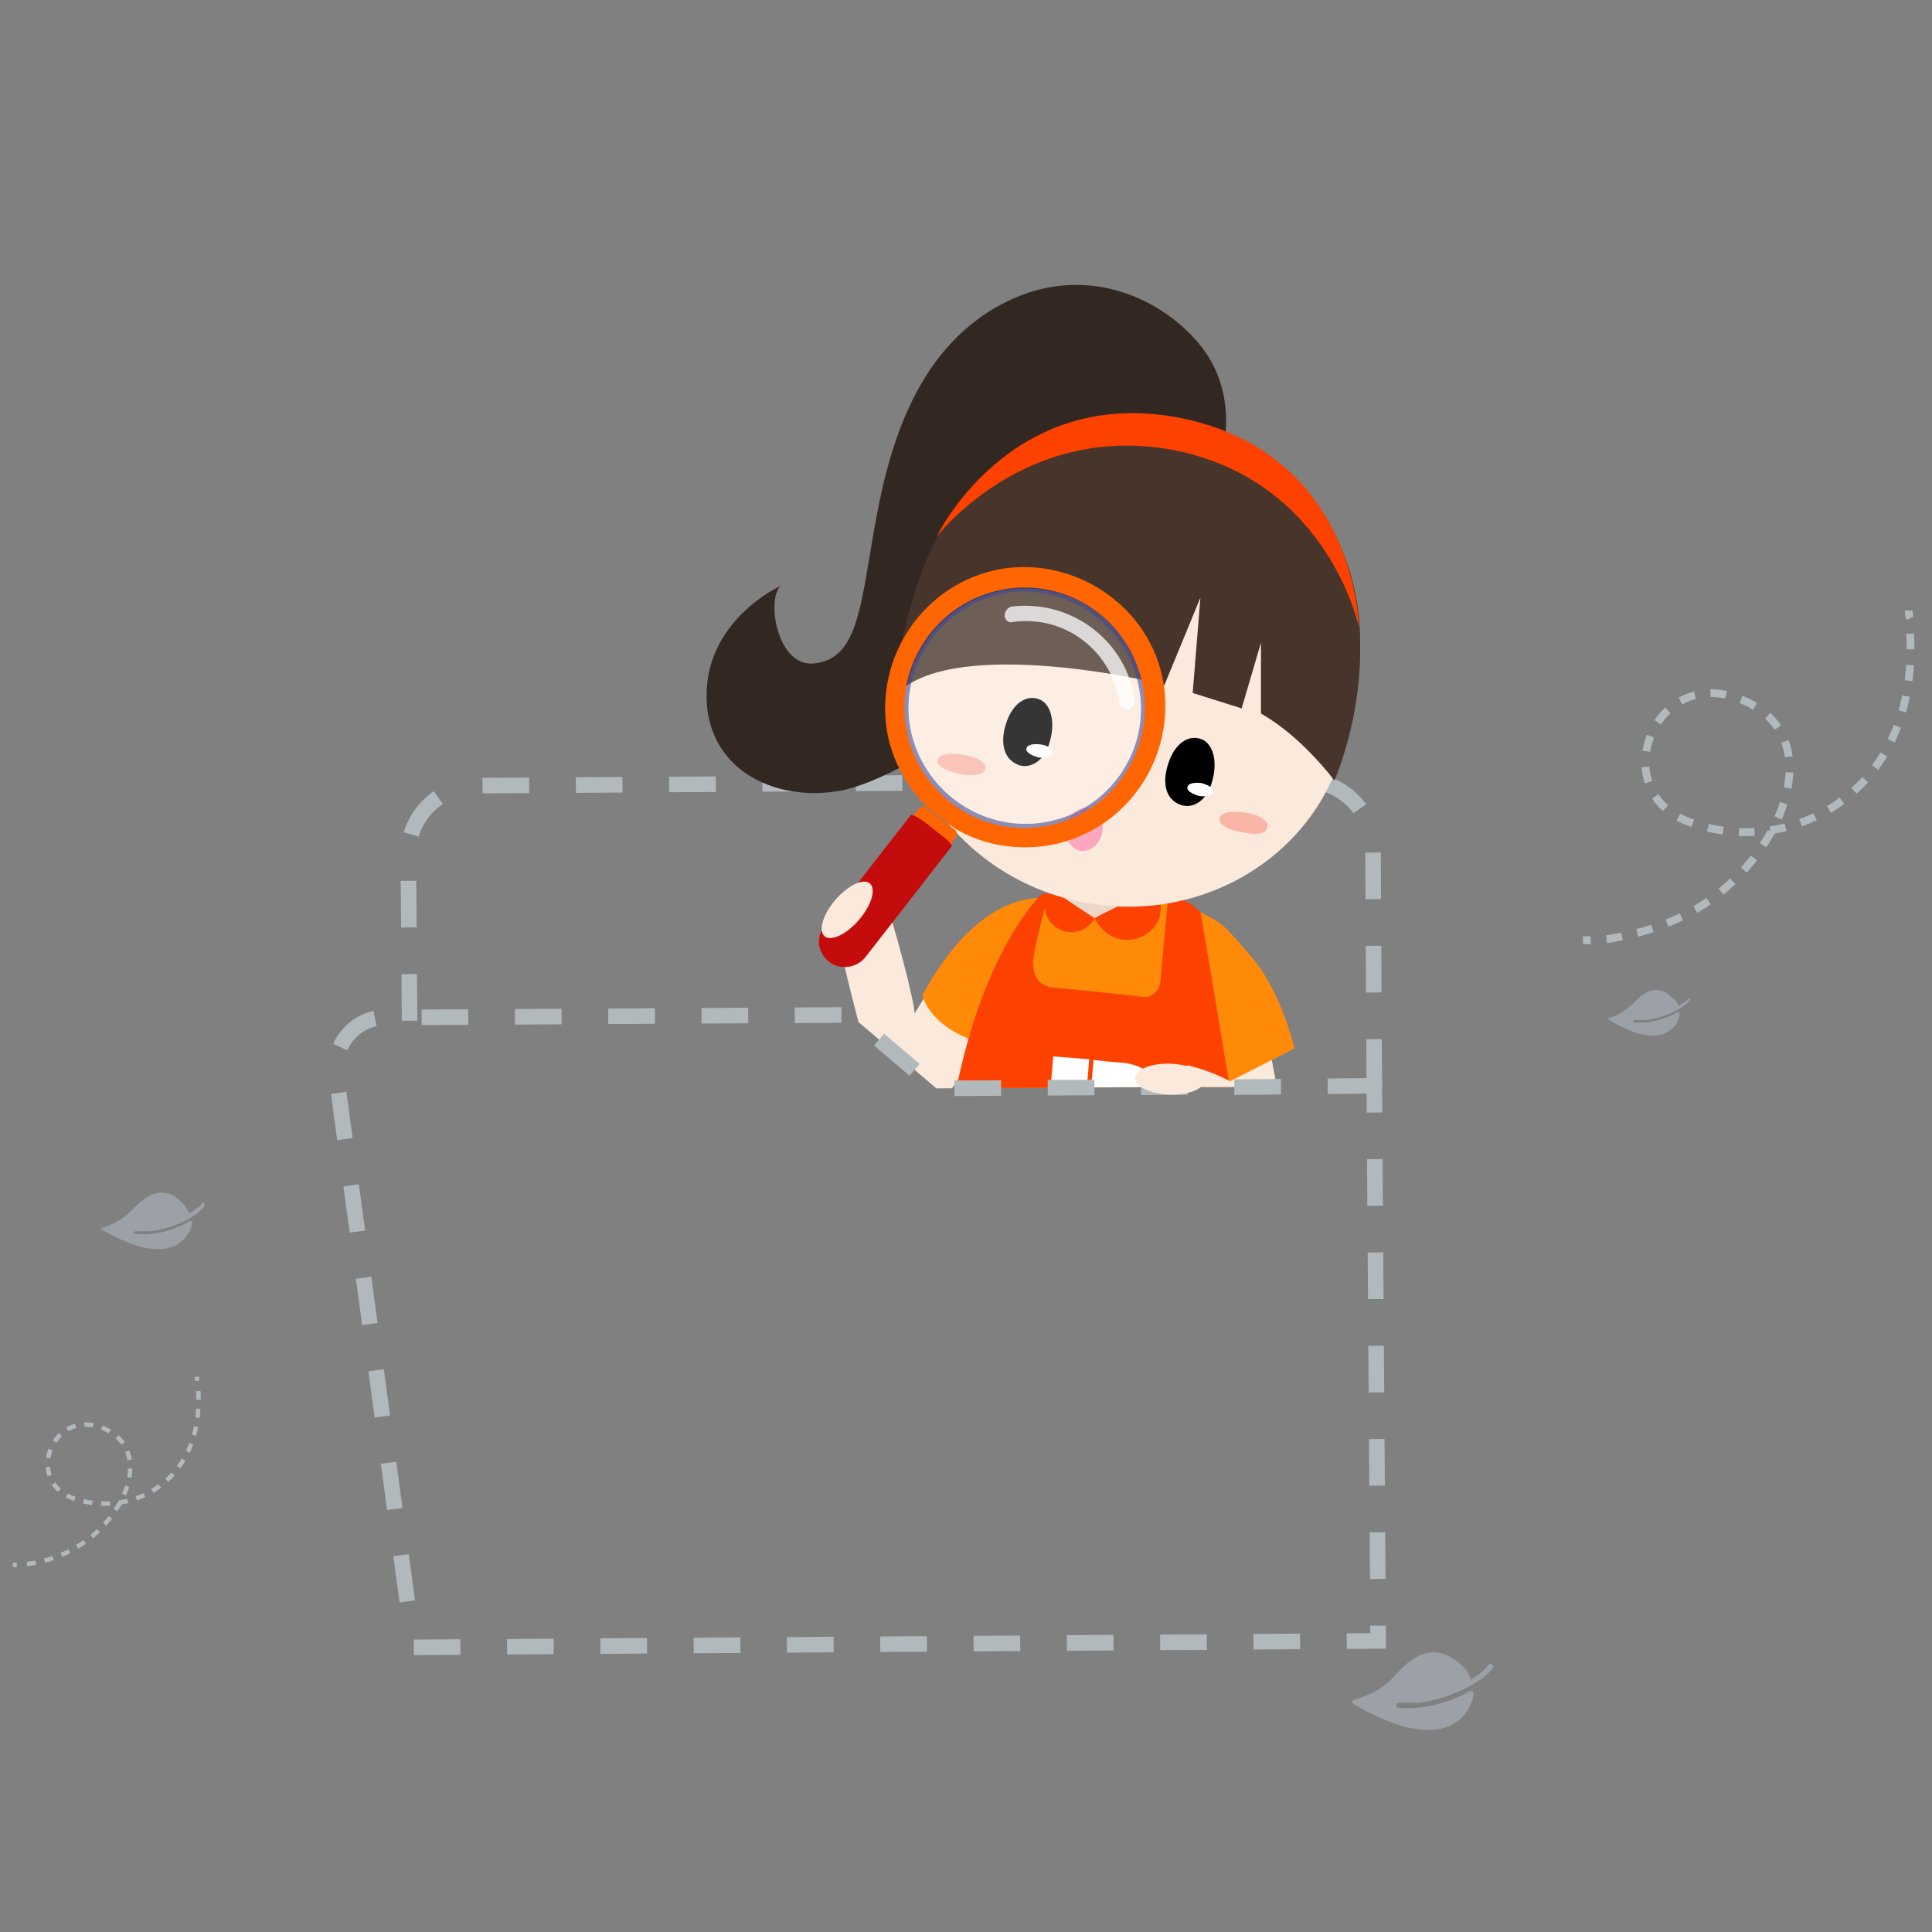 <?xml version="1.0" encoding="utf-8"?>
<!-- Generator: Adobe Illustrator 26.2.1, SVG Export Plug-In . SVG Version: 6.00 Build 0)  -->
<svg version="1.1" id="Layer_1" xmlns="http://www.w3.org/2000/svg" xmlns:xlink="http://www.w3.org/1999/xlink" x="0px" y="0px"
	 viewBox="0 0 150 150" style="enable-background:new 0 0 150 150;" xml:space="preserve">
<rect x="0" y="0" width="150" height="150" fill="#808080" stroke="none"/>
<style type="text/css">
	.st0{fill:none;stroke:#B2B9BD;stroke-width:1.207;stroke-dasharray:2.414;}
	.st1{fill:none;stroke:#B2B9BD;stroke-width:1.207;stroke-dasharray:3.622;}
	.st2{fill:none;stroke:#B2B9BD;stroke-width:0.604;}
	.st3{fill:none;stroke:#B2B9BD;stroke-width:0.604;stroke-dasharray:1.218,1.218;}
	.st4{fill:none;stroke:#B2B9BD;stroke-width:0.343;}
	.st5{fill:none;stroke:#B2B9BD;stroke-width:0.343;stroke-dasharray:0.692,0.692;}
	.st6{fill:#9CA1A7;}
	.st7{clip-path:url(#SVGID_00000178199176552173073300000004208464973263479740_);}
	.st8{fill:#1B1B1E;}
	.st9{fill:#2EA9EB;}
	.st10{fill:#FBE9DC;}
	.st11{fill:#FF8A08;}
	.st12{fill:#CAE50B;}
	.st13{fill:#ECD6C8;}
	.st14{fill:#FC4100;}
	.st15{fill:#FFFFFF;}
	.st16{fill:#332722;}
	.st17{fill:#47342A;}
	.st18{fill:#F9B5A5;}
	.st19{fill:#FCA7C0;}
	.st20{clip-path:url(#SVGID_00000183938186714958090490000003192405594143573655_);}
	.st21{opacity:0.21;fill:#FFFFFF;enable-background:new    ;}
	.st22{opacity:0.76;fill:#FFFFFF;enable-background:new    ;}
	.st23{opacity:0.58;fill:#3E4799;enable-background:new    ;}
	.st24{fill:none;}
	.st25{fill:#FF6500;}
	.st26{fill:#C40C0C;}
</style>
<g>
	<path class="st0" d="M32.1,127.9"/>
	<path class="st1" d="M106.7,84.3l-0.1-18.4c0-2.9-2.4-5.3-5.3-5.3L37,61c-2.9,0-5.3,2.4-5.3,5.3l0.1,13"/>
	<g>
		<g>
			<path class="st2" d="M148.2,47.4c0,0.2,0,0.4,0.1,0.6"/>
			<path class="st3" d="M148.3,49.2c0.7,12.6-9.6,17.5-17.2,14.6c-6.4-2.4-2.8-12,3.8-9.6c7.2,2.6,3.8,11.8-2.6,16
				c-3.1,2-6.5,2.6-8.2,2.8"/>
			<path class="st2" d="M123.5,73c-0.4,0-0.6,0-0.6,0"/>
		</g>
	</g>
	<g>
		<g>
			<path class="st4" d="M15.3,106.9c0,0.1,0,0.2,0,0.3"/>
			<path class="st5" d="M15.4,108c0.4,7.2-5.4,9.9-9.8,8.3c-3.6-1.4-1.6-6.8,2.2-5.5c4.1,1.5,2.2,6.7-1.5,9.1
				c-1.8,1.2-3.7,1.5-4.7,1.6"/>
			<path class="st4" d="M1.3,121.5c-0.2,0-0.3,0-0.3,0"/>
		</g>
	</g>
	<g>
		<g>
			<path class="st6" d="M105,132.1c0,0.1,0,0.1,0.1,0.2c6.1,3.6,8.3,1.5,8.9,0.4c0.2-0.4,0.4-0.8,0.4-1.2c0-0.1,0-0.1-0.1-0.2
				c-0.1,0-0.1,0-0.2,0c-0.8,0.5-3,1.5-5.5,1.3c-0.1,0-0.2-0.1-0.2-0.2c0-0.1,0.1-0.2,0.2-0.2c0.2,0,0.4,0,0.6,0c0.1,0,0.1,0,0.2,0
				s0.2,0,0.3,0c0.1,0,0.2,0,0.3,0h0.1c2.8-0.3,5.3-1.9,5.8-2.7c0.1-0.1,0-0.2-0.1-0.3s-0.2,0-0.3,0.1c-0.2,0.3-0.6,0.7-1.3,1.1
				c-0.2-0.7-0.8-1.3-1.5-1.7c-2-1.2-3.6,0.5-4.4,1.4c-1.1,1.2-2.3,1.6-3.2,1.9C105.1,132,105,132,105,132.1z"/>
		</g>
	</g>
	<g>
		<g>
			<path class="st6" d="M7.8,95.4C7.8,95.5,7.8,95.5,7.8,95.4c4.7,2.8,6.3,1.2,6.8,0.4c0.2-0.3,0.3-0.6,0.3-0.9c0-0.1,0-0.1-0.1-0.1
				h-0.1c-0.6,0.4-2.3,1.2-4.2,1c-0.1,0-0.1-0.1-0.1-0.1c0-0.1,0.1-0.1,0.1-0.1c0.1,0,0.3,0,0.4,0c0.1,0,0.1,0,0.2,0
				c0.1,0,0.2,0,0.2,0c0.1,0,0.2,0,0.2,0s0,0,0.1,0c2.1-0.2,4-1.4,4.3-2c0-0.1,0-0.2,0-0.2h-0.2c-0.1,0.2-0.5,0.5-1,0.8
				c-0.2-0.5-0.6-0.9-1.1-1.3c-1.5-0.9-2.7,0.4-3.3,1C9.4,94.8,8.6,95.1,7.8,95.4C7.9,95.3,7.8,95.3,7.8,95.4z"/>
		</g>
	</g>
	<g>
		<g>
			<path class="st6" d="M124.8,79.1C124.8,79.1,124.8,79.2,124.8,79.1c3.7,2.3,5,1,5.4,0.3c0.1-0.2,0.2-0.5,0.2-0.7
				c0,0,0-0.1-0.1-0.1h-0.1c-0.5,0.3-1.8,0.9-3.3,0.8c-0.1,0-0.1-0.1-0.1-0.1c0-0.1,0.1-0.1,0.1-0.1c0.1,0,0.2,0,0.3,0h0.1
				c0.1,0,0.1,0,0.2,0s0.1,0,0.2,0c0,0,0,0,0.1,0c1.6-0.2,3.2-1.1,3.4-1.6c0-0.1,0-0.1,0-0.1c-0.1,0-0.1,0-0.1,0
				c-0.1,0.2-0.4,0.4-0.8,0.6c-0.1-0.4-0.5-0.7-0.9-1c-1.2-0.7-2.1,0.3-2.6,0.8C126.1,78.6,125.4,78.9,124.8,79.1
				C124.8,79,124.8,79.1,124.8,79.1z"/>
		</g>
	</g>
	<g>
		<g>
			<g>
				<defs>
					<path id="SVGID_1_" d="M26,83.4l0.8-67.9l82.5,2.8l-2.6,66l-34,0.2L66,78.8L29.9,79C27.5,79,25.7,81.1,26,83.4z"/>
				</defs>
				<clipPath id="SVGID_00000083052297821348260140000018328955239289411211_">
					<use xlink:href="#SVGID_1_"  style="overflow:visible;"/>
				</clipPath>
				<g style="clip-path:url(#SVGID_00000083052297821348260140000018328955239289411211_);">
					<path class="st8" d="M86.5,97.9c0,0-0.5,8.4-2.3,15.7c-1.3,5.1-4,9.6-4.4,10.5c-0.4-0.2-6.4-1.2-6.4-1.1c0,0,2-4.7,2.5-10.3
						c0.7-7.5,0.1-16.5,0.1-16.5L86.5,97.9z"/>
					<path class="st9" d="M74.6,124.1l-2.8-0.5c-0.3-0.1-0.5-0.3-0.4-0.6c0.3-1.2,1.2-3.2,4-2.7s3.2,2.7,3.1,3.9
						c0,0.3-0.3,0.5-0.6,0.5C77.4,124.6,75.9,124.3,74.6,124.1z"/>
					<path class="st9" d="M79.3,123.5c0,0,0,0.4-1.6,0.2l-1.7,0.5c0,0,1.4,0.9,3.8,0.5c1.7-0.3-0.2-1.9-0.2-1.9L79.3,123.5z"/>
					<path class="st10" d="M91,72.4c0,0,1.1-0.3,3.2,1.9c0.6,0.6,2.2,0.9,2.7,1.8c1.4,2.6,1.9,6.9,2.6,10.1c0.8,3.4,1.7,5.7,2.3,5.9
						c1.6,0.7,1.4-0.9,0,0s-3,3-3.7,1.9s-6.9-13.3-6.6-17.9C92,72.5,91,72.4,91,72.4z"/>
					<path class="st8" d="M85.6,97.3c0,0,1.4,6.1,2,12.6s0.5,13.2,0.8,14.3c0.4-0.1,6.5-0.2,6.5-0.1c0-0.1,1.2-6.6,1.5-13.2
						c0.3-6.8-0.1-13.7-0.1-13.7L85.6,97.3z"/>
					<path class="st9" d="M91.9,125.8l2.8-0.1c0.3,0,0.6-0.3,0.5-0.6c-0.1-1.3-0.7-3.3-3.6-3.3c-2.9,0.1-3.6,2.2-3.7,3.4
						c0,0.3,0.2,0.6,0.6,0.6C89.1,125.8,90.6,125.8,91.9,125.8z"/>
					<path class="st10" d="M80.9,76.3c0,0,0.2,1-2.1,2.7c-0.6,0.5,0.2-0.4-0.7,0c-1.7,0.6-2.6,3.3-3.9,5.1c-1.7,2.4-4.1,3.1-5.1,1.9
						c-0.9-1-1.1-2.2-1.5-3.3c-1-3.3-2.1-7.8-2.4-9.4c-0.6-1.1,3.1-3.4,3.7-2.7c0.3,0.3,2.2,7.5,2.1,8.1c0.8-1.3,3-5,3.8-5.2
						c2.4-0.8,1.8,0.7,3.2,1C81,75.2,80.9,76.3,80.9,76.3z"/>
					<path class="st11" d="M82.6,70c0,0,0.7,0.9-0.7,3.8c-0.4,0.8,0,2.4-0.8,3.3c-1.5,1.8-2.5,2.4-4.8,3.9c0,0-3.7-0.8-4.7-3.7
						C76.9,67.5,82.6,70,82.6,70z"/>
					<path class="st11" d="M94.9,83.1c0-0.2-0.6-1.8-0.6-2.1c0.3,0.4,1.1,3,1.1,3l5.1-2.6c0,0-1-4.5-3.5-7.3
						c-0.5-0.5-1.8-2.3-2.9-2.8c-1.3-0.8-5.1-2.2-5.1-2.2s-7.4,1.1-7.6,1.1c-0.1,0-5.7,12.9-6.4,18.7c-0.1,0.9-0.2,3-0.2,5.6
						c0,0.3,0,0.7,0,1.1c0,1.4,19.5,0,19.6-0.2C95.2,93.5,96.5,92.4,94.9,83.1z"/>
					<path class="st12" d="M76.6,118.9"/>
					<path class="st13" d="M81.2,70.1c0,1.7,1.6,1.3,3.8,1.2c2.2-0.1,3.8,0,3.8-1.7s-2-2.5-4.2-2.5S83.4,69,81.2,70.1z"/>
					<path class="st14" d="M82,72c1.1,0.7,2.3,0.4,3-0.7c0,0-2-1.3-3-2l-0.6,0.1C81.1,70,80.8,71.1,82,72z"/>
					<path class="st14" d="M88.7,72.7c-1.5,0.7-3,0-3.7-1.4c0-0.1,2.8-1.4,4.1-2l0.9,0.1C90.2,70.3,90.4,71.8,88.7,72.7z"/>
					<path class="st14" d="M73.4,105.7c-0.1,1,0.7,1.8,1.7,1.8c0,0,6.6,0.5,11.6,0.3s12.1-1.3,12.1-1.3c1,0,1.8-0.9,1.6-1.9
						c0,0-2.3-3.5-4-14.4c-1.3-8.4-3.2-19.4-3.2-19.4c-1.2-1.2-2.5-1.2-2.5-1.2l-0.6,6.5c0,0.8-0.7,1.4-1.4,1.3
						c-2.3-0.3-5.7-0.6-6.7-0.7c-1.5-0.1-1.8-1-1.8-2.1c0.1-1.1,1.2-5.2,1.2-5.2h-0.5c0,0-4.6,4.2-6.8,15.9
						C71.9,97.6,73.4,105.7,73.4,105.7z"/>
					<g>
						
							<rect x="79.1" y="84.4" transform="matrix(8.070673e-02 -0.997 0.997 8.070673e-02 -9.364 161.546)" class="st15" width="7.5" height="2.8"/>
						
							<rect x="82.3" y="88.7" transform="matrix(8.070673e-02 -0.997 0.997 8.070673e-02 -14.009 165.102)" class="st15" width="0.5" height="2.8"/>
						
							<rect x="82" y="90.8" transform="matrix(8.070673e-02 -0.997 0.997 8.070673e-02 -16.151 166.89)" class="st15" width="0.8" height="2.8"/>
						
							<rect x="82.4" y="89.7" transform="matrix(8.070673e-02 -0.997 0.997 8.070673e-02 -14.969 165.972)" class="st15" width="0.2" height="2.8"/>
						
							<rect x="82.3" y="90" transform="matrix(8.070673e-02 -0.997 0.997 8.070673e-02 -15.351 166.147)" class="st15" width="0.2" height="2.8"/>
						<path class="st15" d="M84.7,84.7l0.2-2.4c0,0,1.9,0.2,2.1,0.2s1.4,0.1,2.2,0.8c0.8,0.7,1.2,1.8,1,3.2
							c-0.1,1.4-0.6,2.2-1.3,2.8c-0.7,0.6-2,0.7-2.4,0.6s-2.2-0.2-2.2-0.2l0.2-2.5c0,0,1.7,0.1,1.9,0.2c0.7,0.1,1.3-0.3,1.4-1.1
							c0.1-1-0.6-1.4-1.2-1.4C86,84.8,84.7,84.7,84.7,84.7z"/>
					</g>
					<g>
						<path class="st10" d="M70,50c-1.9,9,4.3,18,13.8,20s18.8-3.7,20.7-12.8c1.9-9-4.3-18-13.8-20S71.9,40.9,70,50z"/>
						<path class="st16" d="M60.6,45.5c-1.1,1-0.3,6.4,2.7,6c3.2-0.4,3.5-4.2,4.5-10s2.9-14.3,10.2-18c7.3-3.7,13.9,0.8,16,4.5
							c1.6,2.8,1.2,5.7,1,6.8c-1.1-0.5-2.3-0.9-3.6-1.2l0,0c-0.1,0-0.1,0-0.2,0s-0.1,0-0.2,0l0,0C77.8,31,72,42,69.9,53.3
							c-0.5,1.9,0.9,5.6,0.9,5.8c-2.3,1.3-4.4,2.1-5.6,2.3c-5.8,1-11.3-2.4-10.2-9C55.8,48.2,59.5,46,60.6,45.5z"/>
						<path class="st17" d="M69.4,54.1c0,0,0.3-4.7,2.2-9.8c2.5-6.8,8.9-13,19.5-11.9c10.9,2.3,14.6,10.8,14.5,17.7
							c0.1,5.8-2,10.5-2,10.5s-2.5-3.4-5.7-5.2v-5.5L96.4,55l-3.8-1.2l0.6-7.4l-2.8,6.8C90.5,53.1,73.7,49.1,69.4,54.1z"/>
						<path class="st14" d="M72.7,41.7c0,0,6.9-9.1,18.7-6.7c11.8,2.5,14.1,13.7,14.1,13.7s-0.1-13.3-13.6-16.2
							C78.4,29.7,72.7,41.7,72.7,41.7z"/>
						<path class="st18" d="M76.5,59.7c-0.1,0.4-0.7,0.6-2,0.4c-1.3-0.3-1.8-0.7-1.7-1.1c0.1-0.4,0.7-0.6,2-0.4
							C76.1,58.8,76.6,59.3,76.5,59.7z"/>
						<g>
							<path d="M79.1,59.4c0.9,0.3,2-0.3,2.4-1.8c0.5-1.7,0-3-0.8-3.3c-1-0.4-2.1,0.3-2.6,1.9C77.6,57.8,78,59,79.1,59.4z"/>
							<path class="st15" d="M81.7,58.5c0,0.2-0.4,0.4-1.1,0.3c-0.7-0.2-1-0.5-0.9-0.7c0-0.2,0.4-0.4,1.1-0.3
								C81.5,57.9,81.7,58.2,81.7,58.5z"/>
						</g>
						<g>
							<path d="M91.7,62.5c0.9,0.3,2-0.3,2.4-1.8c0.5-1.7,0-3-0.8-3.3c-1-0.4-2.1,0.3-2.6,1.9C90.2,60.8,90.5,62.1,91.7,62.5z"/>
							<path class="st15" d="M94.2,61.5c0,0.2-0.4,0.4-1.1,0.3c-0.7-0.2-1-0.5-0.9-0.7c0-0.2,0.4-0.4,1.1-0.3
								C94,61,94.3,61.3,94.2,61.5z"/>
						</g>
						<path class="st18" d="M94.7,63.5c-0.1,0.4,0.4,0.9,1.7,1.1c1.3,0.3,1.9,0.1,2-0.4c0.1-0.4-0.4-0.9-1.7-1.1
							C95.5,62.9,94.8,63.1,94.7,63.5z"/>
						
							<ellipse transform="matrix(0.224 -0.975 0.975 0.224 2.551 132.05)" class="st19" cx="84.2" cy="64.4" rx="1.7" ry="1.4"/>
					</g>
				</g>
			</g>
			<g>
				<defs>
					<path id="SVGID_00000049908916260954718680000010948469426164055687_" d="M26,83.4l0.8-67.9l82.5,2.8l-2.6,66l-34,0.2L66,78.8
						L29.9,79C27.5,79,25.7,81.1,26,83.4z"/>
				</defs>
				<clipPath id="SVGID_00000004520993844859012630000009113383519134650020_">
					<use xlink:href="#SVGID_00000049908916260954718680000010948469426164055687_"  style="overflow:visible;"/>
				</clipPath>
				<g style="clip-path:url(#SVGID_00000004520993844859012630000009113383519134650020_);">
					<g>
						<circle class="st21" cx="79.6" cy="55" r="9.3"/>
					</g>
					<g>
						<path class="st22" d="M78,47.8c0-0.3,0.2-0.6,0.5-0.7c4.7-0.6,9,2.7,9.6,7.3c0,0.3-0.2,0.6-0.5,0.7c-0.3,0-0.6-0.2-0.7-0.5
							c-0.5-4-4.2-6.9-8.3-6.3C78.3,48.4,78,48.1,78,47.8z"/>
					</g>
					<path class="st23" d="M70,56.2c-0.7-5.3,3-10.1,8.3-10.8c5.3-0.7,10.1,3,10.8,8.3c0.7,5.3-3,10.1-8.3,10.8
						C75.6,65.2,70.7,61.5,70,56.2z M88.5,53.8c-0.7-4.9-5.2-8.4-10.1-7.8c-4.9,0.7-8.4,5.2-7.8,10.1c0.7,4.9,5.2,8.4,10.1,7.8
						C85.7,63.3,89.2,58.7,88.5,53.8z"/>
					<g>
						<g>
							<ellipse class="st24" cx="79.6" cy="55" rx="9.3" ry="9.3"/>
							<g>
								<path class="st25" d="M74.1,64.3C74.1,64.3,74.1,64.4,74.1,64.3c2,1.2,4.4,1.7,6.9,1.4c6-0.8,10.1-6.3,9.4-12.2
									s-6.3-10.1-12.2-9.4c-6,0.8-10.1,6.3-9.4,12.2c0.3,2.5,1.5,4.6,3.1,6.3l1.4,1.1L74.1,64.3z M70.3,56.2
									c-0.7-5.1,2.9-9.8,8-10.5s9.8,2.9,10.5,8s-2.9,9.8-8,10.5C75.7,64.9,71,61.3,70.3,56.2z"/>
							</g>
							<path class="st25" d="M74.1,64.4C74.1,64.4,74.1,64.3,74.1,64.4l-0.8-0.6l-1.4-1.1l0,0c-0.2-0.1-0.4-0.1-0.6,0.1l-0.4,0.6
								c0.3,0.1,0.9,0.5,1.5,1c0.6,0.4,1.1,0.9,1.4,1.2l0.4-0.6C74.3,64.8,74.3,64.5,74.1,64.4z"/>
							<path class="st26" d="M67.2,74.3l6.7-8.6c0,0,0-0.1-0.1-0.2c-0.2-0.3-0.8-0.7-1.4-1.2s-1.2-0.9-1.5-1c-0.1,0-0.2-0.1-0.2,0
								L64,71.9c-0.7,0.9-0.5,2.1,0.4,2.8C65.2,75.3,66.5,75.2,67.2,74.3z"/>
						</g>
					</g>
				</g>
			</g>
		</g>
		<path class="st10" d="M96.3,84.4h-5.1l-0.4-1.2l1.5-0.5C92.3,82.8,94,83,96.3,84.4z"/>
	</g>
	<ellipse transform="matrix(0.652 -0.758 0.758 0.652 -30.64 74.485)" class="st10" cx="65.8" cy="70.6" rx="2.7" ry="1.2"/>
	<path class="st1" d="M106.7,84.3l-10.4,0.1h-5.1l-18.5,0.1L66,78.8L29.9,79c-2.3,0-4.1,2.1-3.8,4.4l6,44.5l74.9-0.5L106.7,84.3z"/>
	
		<ellipse transform="matrix(3.532007e-02 -0.999 0.999 3.532007e-02 3.998 171.637)" class="st10" cx="90.9" cy="83.7" rx="1.2" ry="2.7"/>
</g>
</svg>
